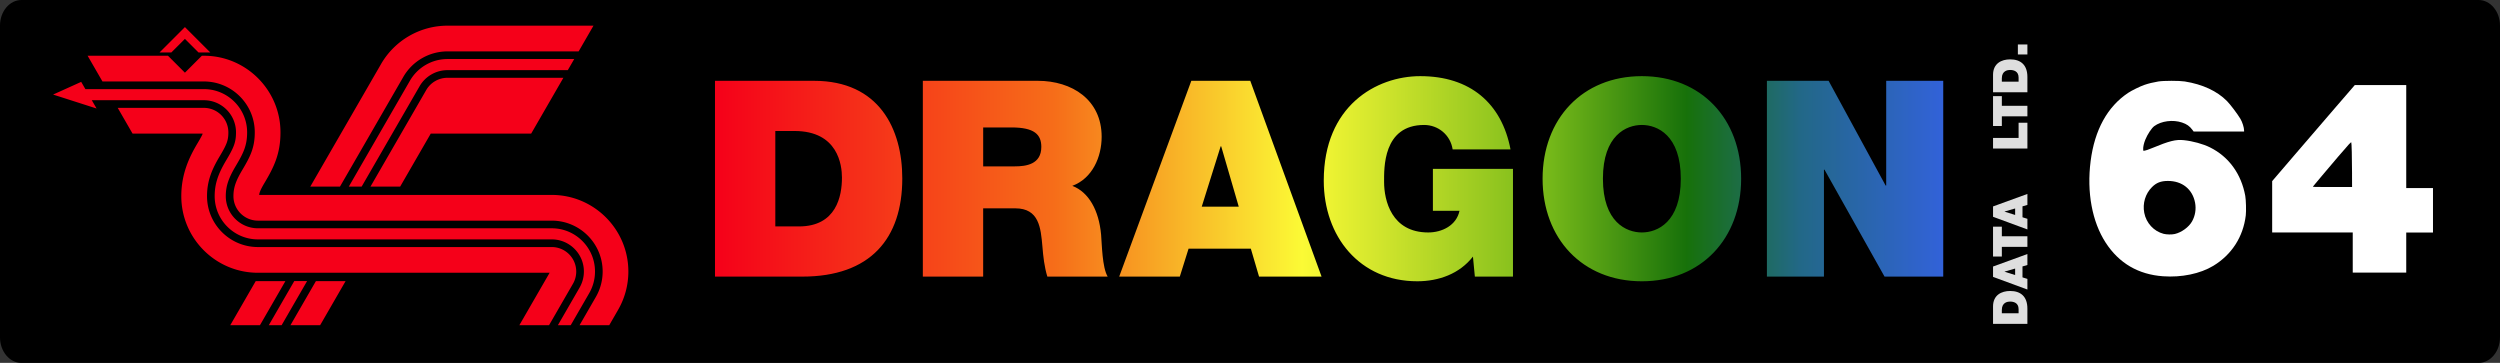 <?xml version="1.0" encoding="UTF-8" standalone="no"?>
<svg
   xmlns:dc="http://purl.org/dc/elements/1.1/"
   xmlns:cc="http://creativecommons.org/ns#"
   xmlns:rdf="http://www.w3.org/1999/02/22-rdf-syntax-ns#"
   xmlns:svg="http://www.w3.org/2000/svg"
   xmlns="http://www.w3.org/2000/svg"
   xmlns:sodipodi="http://sodipodi.sourceforge.net/DTD/sodipodi-0.dtd"
   xmlns:inkscape="http://www.inkscape.org/namespaces/inkscape"
   viewBox="0 0 559.249 81.18"
   version="1.1"
   id="svg27"
   sodipodi:docname="logo.svg"
   inkscape:version="0.92.4 (5da689c313, 2019-01-14)"
   inkscape:export-filename="C:\Users\ReenigneArcher\LaunchBox\Themes\RecalBigBox\Resources\Platforms\Dragon 64\logo.png"
   inkscape:export-xdpi="83.426163"
   inkscape:export-ydpi="83.426163">
  <rect x="0" y="0" width="559.249" height="81.18" fill="#333333" stroke="none"/>
  <defs
     id="defs31" />
  <sodipodi:namedview
     pagecolor="#ffffff"
     bordercolor="#666666"
     borderopacity="1"
     objecttolerance="10"
     gridtolerance="10"
     guidetolerance="10"
     inkscape:pageopacity="0"
     inkscape:pageshadow="2"
     inkscape:window-width="1920"
     inkscape:window-height="1017"
     id="namedview29"
     showgrid="false"
     inkscape:zoom="1.8523259"
     inkscape:cx="258.40647"
     inkscape:cy="120.54586"
     inkscape:window-x="1912"
     inkscape:window-y="-8"
     inkscape:window-maximized="1"
     inkscape:current-layer="svg27" />
  <path
     d="M559.249 75.466c0 3.154-2.15 5.714-4.801 5.714H4.801C2.15 81.18 0 78.62 0 75.466V5.715C0 2.56 2.15 0 4.801 0h549.646c2.651 0 4.801 2.56 4.801 5.715v69.751h.001z"
     id="path2" />
  <linearGradient
     id="a"
     gradientUnits="userSpaceOnUse"
     x1="908.059"
     y1="1394.493"
     x2="1316.951"
     y2="1394.493"
     gradientTransform="matrix(.672 0 0 .672 -450.241 -897.07)">
    <stop
       offset="0"
       stop-color="#f50019"
       id="stop4" />
    <stop
       offset=".276"
       stop-color="#f66d19"
       id="stop6" />
    <stop
       offset=".478"
       stop-color="#fbfa35"
       id="stop8" />
    <stop
       offset=".681"
       stop-color="#74b719"
       id="stop10" />
    <stop
       offset=".791"
       stop-color="#17710a"
       id="stop12" />
    <stop
       offset=".883"
       stop-color="#226887"
       id="stop14" />
    <stop
       offset="1"
       stop-color="#3262d9"
       id="stop16" />
  </linearGradient>
  <path
     d="M159.942 18.077h22.146c14.6 0 19.753 10.796 19.753 21.839 0 13.435-7.116 21.962-22.391 21.962h-19.507l-.001-43.801zm13.495 32.575h5.276c8.404 0 9.631-6.81 9.631-10.919 0-2.76-.859-10.43-10.613-10.43h-4.295l.001 21.349zm33.003-32.575h25.705c7.668 0 14.293 4.233 14.293 12.515 0 4.54-2.086 9.325-6.564 10.981 3.681 1.412 5.95 5.46 6.441 10.919.183 2.147.245 7.361 1.472 9.386h-13.496c-.675-2.208-.921-4.477-1.105-6.748-.368-4.172-.737-8.527-6.074-8.527h-7.179V61.88h-13.496V18.077h.003zm13.496 19.14h7.055c2.515 0 5.951-.43 5.951-4.355 0-2.76-1.533-4.355-6.687-4.355h-6.318v8.71h-.001zm46.561-19.14h13.189l15.95 43.801H281.65l-1.84-6.257h-13.926l-1.963 6.257h-13.558l16.134-43.801zm10.612 28.157l-3.926-13.496h-.123l-4.233 13.496h8.282zM329.497 57.4c-3.006 3.864-7.668 5.52-12.452 5.52-12.945 0-20.92-10.061-20.92-22.513 0-16.686 11.718-23.372 21.594-23.372 11.165 0 18.22 6.073 20.182 16.379h-12.945c-.49-3.19-3.189-5.46-6.379-5.46-9.263 0-8.957 9.754-8.957 12.76 0 4.109 1.656 11.288 9.876 11.288 3.129 0 6.318-1.595 6.993-4.846h-5.95v-9.387h17.913v24.109h-8.527l-.428-4.478zm37.787-40.366c13.313 0 22.207 9.569 22.207 22.944s-8.895 22.944-22.207 22.944c-13.312 0-22.208-9.569-22.208-22.944 0-13.374 8.896-22.944 22.208-22.944zm0 34.967c3.435 0 8.711-2.27 8.711-12.025 0-9.754-5.276-12.024-8.711-12.024-3.435 0-8.711 2.27-8.711 12.024 0 9.755 5.277 12.025 8.711 12.025zm27.972-33.924h13.803l12.76 23.434h.123V18.077h12.76v43.801h-13.128l-13.435-23.925h-.123v23.925h-12.76V18.077z"
     fill="url(#a)"
     id="path19" />
  <path
     d="M 445.841,72.447 V 68.56 c 0,-2.562 1.894,-3.467 3.832,-3.467 2.359,0 3.854,1.249 3.854,3.931 v 3.424 h -7.687 v -10e-4 z m 5.717,-2.37 v -0.925 c 0,-1.474 -1.195,-1.691 -1.918,-1.691 -0.484,0 -1.83,0.151 -1.83,1.862 v 0.753 l 3.748,0.001 c 0,-0.001 0,0 0,0 z m -5.717,-8.141 v -2.314 l 7.687,-2.799 v 2.455 l -1.099,0.322 v 2.445 l 1.099,0.345 v 2.379 z m 4.942,-1.862 -2.369,0.689 v 0.021 l 2.369,0.742 z m -2.972,-4.848 v 2.153 h -1.971 v -6.675 h 1.971 v 2.154 h 5.717 v 2.367 h -5.717 z m -1.97,-6.731 v -2.314 l 7.687,-2.799 v 2.455 l -1.099,0.322 v 2.444 l 1.099,0.345 v 2.379 z m 4.942,-1.862 -2.369,0.689 v 0.021 l 2.369,0.742 z m -4.942,-13.41 v -2.368 h 5.717 v -3.401 h 1.971 v 5.771 h -7.688 z m 1.97,-7.193 v 2.152 h -1.971 v -6.675 h 1.971 v 2.154 h 5.717 v 2.367 h -5.717 z m -1.97,-5.396 v -3.887 c 0,-2.562 1.894,-3.467 3.832,-3.467 2.359,0 3.854,1.249 3.854,3.93 v 3.424 h -7.687 z m 5.717,-2.369 V 17.34 c 0,-1.475 -1.195,-1.691 -1.918,-1.691 -0.484,0 -1.83,0.151 -1.83,1.862 v 0.753 z M 451.397,12.19 V 9.951 h 2.131 v 2.239 z"
     id="path23"
     inkscape:connector-curvature="0"
     style="fill:#dedede" />
  <path
     d="M76.055 41.738h-6.642l15.812-27.385a17.184 17.184 0 0114.864-8.61h32.674l-3.321 5.752h-29.353a11.416 11.416 0 00-9.879 5.727L76.055 41.738zm17.793-22.421a7.21 7.21 0 016.241-3.625h26.929l1.437-2.488h-28.366a9.705 9.705 0 00-8.398 4.872L78.03 41.738h2.872l12.946-22.421zm2.516 10.565h22.462l3.884-6.727 1.182-2.048 2.14-3.705H100.09a5.494 5.494 0 00-4.757 2.764L82.877 41.738h6.642l6.845-11.856zm-51.039 0c-.004.047-.007.069-.005.069-.052.177-.294.687-1.141 2.108-1.789 3.004-3.62 6.757-3.621 11.819 0 9.45 7.688 17.138 17.138 17.138h65.256l-6.774 11.733h6.642l5.321-9.216a5.47 5.47 0 00.763-2.79 5.485 5.485 0 00-5.479-5.479H57.698c-6.279 0-11.386-5.108-11.386-11.386 0-3.453 1.124-6.045 2.811-8.874 1.569-2.634 1.964-3.543 1.963-5.395a5.484 5.484 0 00-5.478-5.478H26.333l3.32 5.752h15.672v-.001zm78.1 21.185H57.697c-3.963 0-7.189-3.225-7.189-7.189.001-2.19.602-4.013 2.218-6.725 1.738-2.916 2.556-4.61 2.556-7.544 0-5.334-4.34-9.675-9.676-9.675H19.1l-.937-1.621-6.286 2.842 9.728 3.119-1.07-1.853h25.071c3.964 0 7.188 3.225 7.188 7.188.001 2.232-.496 3.402-2.205 6.269-1.849 3.101-2.568 5.344-2.568 7.999 0 5.335 4.341 9.676 9.676 9.676h65.729c3.964 0 7.189 3.225 7.189 7.189a7.202 7.202 0 01-1.009 3.676l-4.809 8.33h2.871l4.084-7.073a9.677 9.677 0 001.351-4.933c-.001-5.335-4.341-9.675-9.678-9.675zM63.848 62.882h-6.642l-5.698 9.867h6.642l5.698-9.867zm-.85 9.866l5.697-9.867h-2.871l-5.697 9.867h2.871zm14.313-9.866h-6.642l-5.697 9.867h6.642l5.697-9.867zm46.114-19.278H57.979c.035-.42.216-1.052 1.157-2.632 2.045-3.43 3.608-6.445 3.608-11.364 0-9.45-7.687-17.138-17.138-17.138h-.45l-3.79 3.791-3.79-3.791H19.599l3.322 5.753h22.685c6.279 0 11.386 5.108 11.386 11.386.001 3.475-1.056 5.498-2.797 8.419-1.459 2.449-1.976 3.979-1.976 5.85a5.486 5.486 0 005.479 5.479h65.729c6.279 0 11.386 5.108 11.386 11.386 0 2.039-.546 4.041-1.58 5.789l-3.59 6.217h6.642l1.915-3.318a17.135 17.135 0 002.365-8.688c-.001-9.451-7.689-17.139-17.14-17.139zM47.048 11.74l-5.682-5.681-5.681 5.681h2.638l3.043-3.043 3.044 3.043h2.638z"
     fill="#f50019"
     id="path25" />
  <g
     style="fill:#000000;stroke:none"
     transform="matrix(0.067,0,0,-0.067,466.686,62.53)"
     id="g6">
    <path
       d="M 208,657 C 83,621 10,501 10,329 10,186 71,74 172,30 246,-2 357,4 424,44 c 176,103 138,373 -59,417 -59,13 -71,11 -159,-26 -17,-7 -18,-5 -12,21 4,16 17,39 28,52 29,30 99,31 127,1 7.385,-7.795 0,0 11,-14 H 444 530.182 C 526.438,532.5 517.258,540.043 489,579 437,652 312,686 208,657 Z M 341,304 c 35,-37 33,-98 -4,-130 -34,-29 -76,-31 -110,-4 -46,36 -45,111 2,147 29,22 85,16 112,-13 z"
       id="path2-1"
       inkscape:connector-curvature="0"
       sodipodi:nodetypes="csccccccccscccccccc" />
    <path
       d="m 757.5,487.5 -135,-157.5 v -90 -82.5 h 127.5 142.5 V 90 22.5 h 90 90 v 67.5 67.5 h 45 45 v 78.22 71.78 h -45 -45 V 487.5 v 165 h -97.5 -75 z M 890,385 v -75 h -66 -65 l 63,75 c 35,41 64,75 66,75 1,0 2,-34 2,-75 z"
       id="path4"
       inkscape:connector-curvature="0"
       sodipodi:nodetypes="cccccccccccccccccccccccsccccss" />
  </g>
  <path
     style="fill:#ffffff;fill-opacity:1;stroke-width:0.075"
     d="m 483.882,61.802 c -5.546,-0.398 -9.852,-2.917 -12.839,-7.512 -3.041,-4.677 -4.261,-11.284 -3.37,-18.251 0.892,-6.972 3.745,-12.166 8.386,-15.261 0.819,-0.546 2.666,-1.451 3.654,-1.791 0.913,-0.314 1.945,-0.566 3.104,-0.759 1.169,-0.194 4.712,-0.196 5.908,-0.004 4.024,0.649 7.227,2.137 9.461,4.395 0.724,0.732 2.322,2.846 2.987,3.952 0.441,0.734 0.828,1.963 0.828,2.63 v 0.221 h -5.644 -5.644 l -0.295,-0.399 c -0.594,-0.803 -1.25,-1.264 -2.302,-1.615 -2.05,-0.684 -4.623,-0.35 -6.205,0.804 -0.592,0.432 -1.505,1.812 -2.008,3.038 -0.308,0.749 -0.504,1.621 -0.474,2.104 l 0.023,0.368 0.299,-0.014 c 0.176,-0.008 0.854,-0.244 1.645,-0.571 3.896,-1.612 5.322,-1.97 7.117,-1.783 2.014,0.21 4.32,0.846 5.876,1.621 4.195,2.088 6.98,5.922 7.877,10.843 0.163,0.895 0.229,3.381 0.115,4.347 -0.566,4.802 -3.151,8.818 -7.278,11.306 -2.929,1.766 -7.076,2.627 -11.221,2.33 z m 2.619,-9.457 c 1.528,-0.36 3.148,-1.545 3.864,-2.827 0.704,-1.26 0.944,-2.744 0.674,-4.17 -0.574,-3.027 -2.892,-4.882 -6.09,-4.872 -1.572,0.005 -2.565,0.392 -3.56,1.389 -1.482,1.485 -2.125,3.632 -1.72,5.742 0.438,2.283 2.133,4.124 4.324,4.698 0.671,0.176 1.849,0.194 2.508,0.038 z"
     id="path96"
     inkscape:connector-curvature="0" />
  <path
     style="fill:#ffffff;fill-opacity:1;stroke-width:0.075"
     d="m 526.307,56.496 v -4.487 h -9.012 -9.012 v -5.746 -5.746 l 5.03,-5.867 c 2.766,-3.227 6.926,-8.062 9.243,-10.745 l 4.214,-4.878 h 5.752 5.752 v 11.518 11.518 h 2.992 2.992 v 4.974 4.974 h -2.992 -2.992 v 4.487 4.487 h -5.983 -5.983 z M 526.152,38.827 c -0.01,-3.587 -0.09,-6.908 -0.174,-6.99 -0.032,-0.032 -0.263,0.16 -0.511,0.427 -0.689,0.743 -3.761,4.327 -5.962,6.956 -1.085,1.296 -2.023,2.415 -2.084,2.487 -0.106,0.124 0.107,0.131 4.313,0.131 h 4.424 l -0.01,-3.01 z"
     id="path98"
     inkscape:connector-curvature="0" />
</svg>
